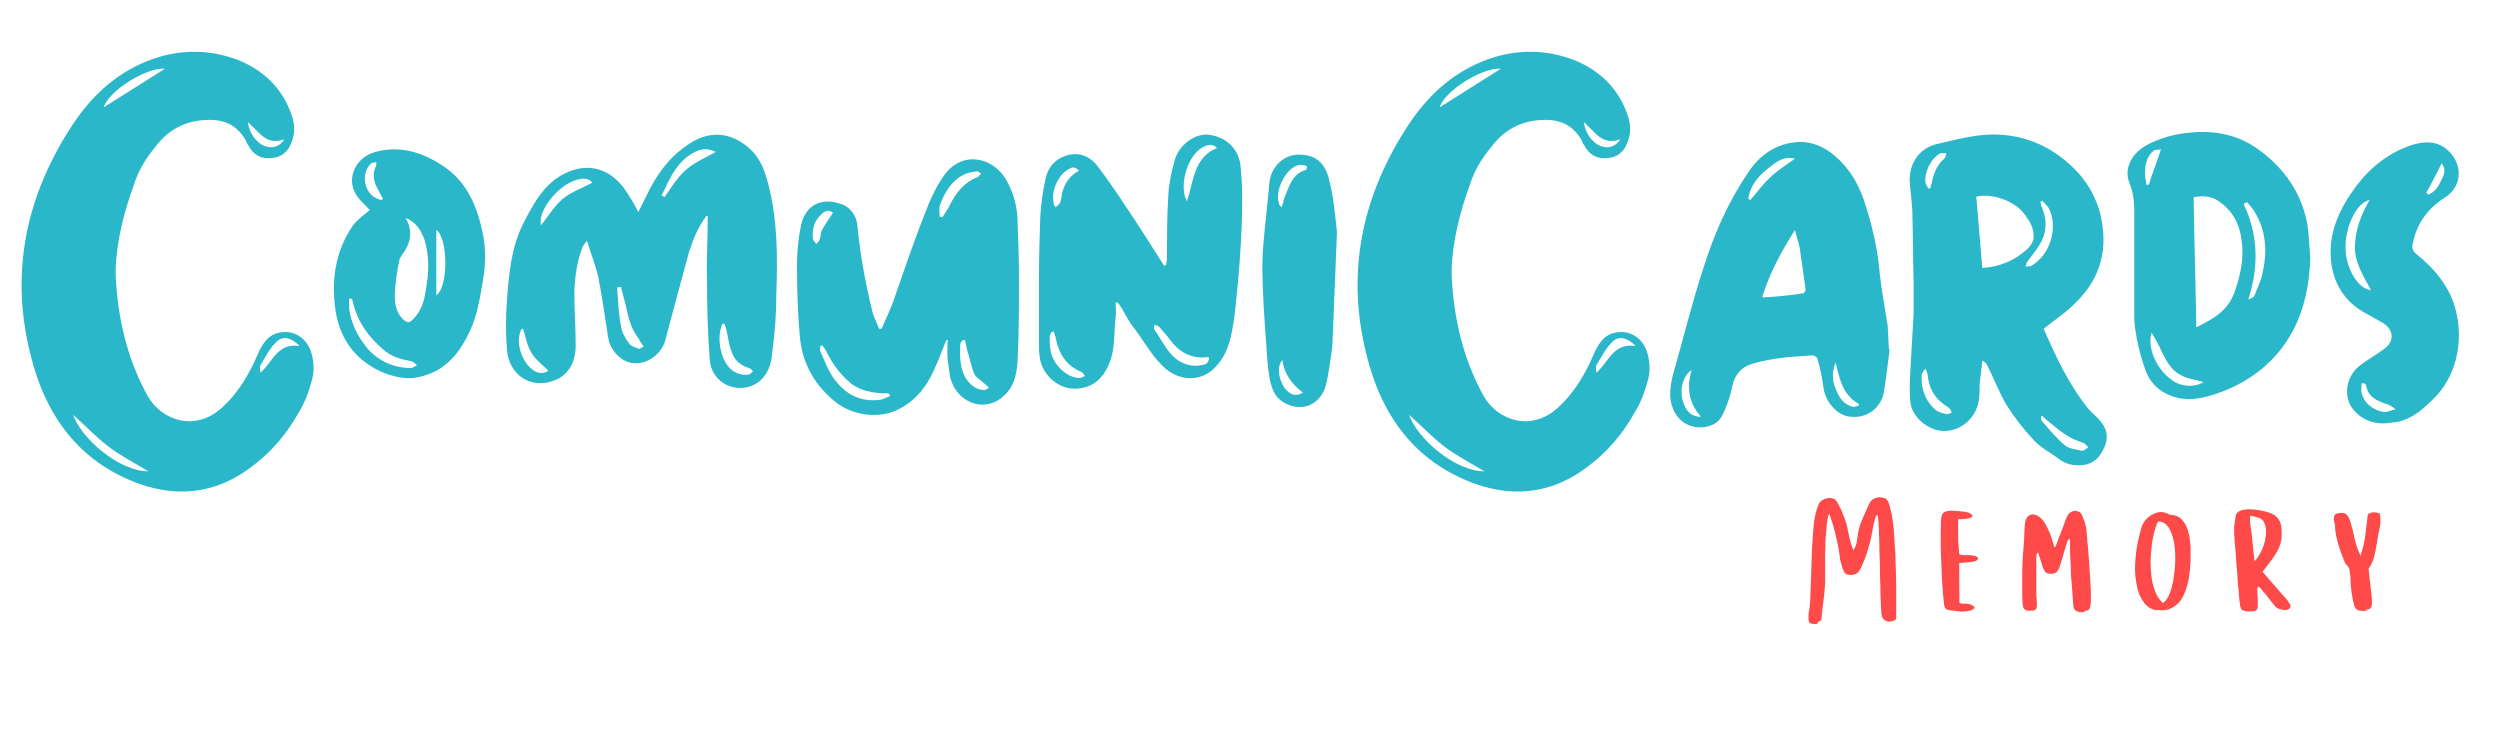 <svg xmlns="http://www.w3.org/2000/svg" xmlns:xlink="http://www.w3.org/1999/xlink" width="1000" zoomAndPan="magnify" viewBox="0 0 750 225" height="300" preserveAspectRatio="xMidYMid meet" version="1.0"><defs><g/></defs><g fill="#2ab7ca" fill-opacity="1"><g transform="translate(6.305, 149)"><g><path d="M 28.398 -66.398 C 28.398 -67.199 28.398 -67.797 28.398 -68.598 C 28.801 -77 30.801 -84.996 33.598 -92.797 C 35 -97.398 37.199 -101.199 40.199 -104.797 C 44.598 -110.797 50.598 -113.398 58 -112.996 C 62.398 -112.598 65.199 -110.598 67.398 -106.996 C 67.598 -106.398 67.797 -105.797 68.199 -105.398 C 69.598 -102.598 72 -101.199 75.199 -101.598 C 78.199 -101.797 80.199 -103.598 81.199 -106.398 C 82.199 -108.996 82.199 -111.598 81.199 -114.398 C 78.398 -122.797 72.398 -128.195 64.598 -131.195 C 56.398 -134.195 48 -134.195 39.801 -131.398 C 29.398 -127.797 21.598 -120.797 15.602 -111.797 C 1.602 -90.598 -3.398 -67.598 2.801 -42.801 C 7.199 -24.598 17.199 -10.398 35.598 -3.801 C 47.598 0.398 59 -1.199 69.199 -9 C 75.199 -13.398 79.797 -19 83.398 -25.398 C 84.996 -28 86.199 -31 86.996 -34 C 87.996 -36.801 87.996 -39.801 87.199 -42.801 C 85.996 -47.398 81.996 -50.199 77.398 -49.199 C 74.398 -48.598 72.797 -46.398 71.398 -43.598 C 68.797 -37.398 65.598 -31.598 60.398 -26.801 C 52.199 -19.199 42 -23 38 -30.199 C 31.801 -41.398 29 -53.598 28.398 -66.398 Z M 38.199 -7.602 C 29.598 -7.602 18.199 -17.199 15.602 -24.598 C 19.199 -21.398 22.398 -18 26 -15.199 C 29.598 -12.398 33.598 -10.398 38.199 -7.602 Z M 43.199 -128.398 C 36.801 -124.398 30.801 -120.598 24.801 -116.797 C 26.199 -121.598 37.398 -128.797 43.199 -128.398 Z M 83.598 -45.199 C 76.797 -46.199 75.598 -40.398 71.797 -37.199 C 71.797 -38.199 71.598 -38.801 71.797 -39.398 C 73.199 -41.598 74.398 -44.199 76.199 -46 C 78.199 -48.398 80.797 -48 83.598 -45.199 Z M 78.996 -107.199 C 76 -102.398 69.199 -105.199 68 -112.398 C 71.398 -109.598 73.398 -105.199 78.996 -107.199 Z M 78.996 -107.199 "/></g></g></g><g fill="#2ab7ca" fill-opacity="1"><g transform="translate(100.102, 149)"><g><path d="M 10.801 -85.996 C 9.199 -84.598 7.199 -83.199 5.801 -81.398 C 0.398 -73.598 -0.801 -64.598 0.602 -55.598 C 2 -46.801 7 -40.398 15.398 -37 C 18.801 -35.801 22.398 -35 26 -36 C 33.801 -37.801 38 -43.398 41 -50 C 43 -54.199 43.801 -59.199 44.598 -63.797 C 45.598 -69 45.801 -74.398 44.598 -79.598 C 42.801 -87.996 39.398 -95.398 31.598 -99.996 C 25.398 -103.797 18.801 -105.398 11.801 -103.199 C 6.602 -101.398 4 -95.797 6.398 -91.199 C 7.398 -89.199 9.398 -87.598 10.801 -85.996 Z M 21.598 -83.598 C 24.801 -82.398 26.199 -79.797 27.199 -77.199 C 28.801 -72 28.598 -67 27.598 -61.797 C 27.199 -58.598 26.199 -55.598 23.801 -53.199 C 22.598 -52 22 -52.199 20.801 -53.199 C 18.398 -55.598 18.199 -58.797 18.398 -61.797 C 18.598 -64.598 19 -67.598 19.598 -70.398 C 19.598 -71 20 -71.797 20.398 -72.398 C 23 -75.797 24 -79.398 21.598 -83.598 Z M 5.398 -59.398 C 5.602 -59 5.801 -58.598 5.801 -58.199 C 7.199 -52.398 10.398 -48 14.801 -44.199 C 17.199 -42 20.199 -41.199 23.398 -40.598 C 24 -40.398 24.598 -39.801 25 -39.398 C 24.398 -39.199 23.801 -38.598 23.199 -38.598 C 18 -38.598 13.602 -40.598 10.199 -44.398 C 7.199 -48 5.199 -52 4.602 -56.598 C 4.602 -57.398 4.602 -58.398 4.602 -59.398 C 5 -59.398 5.199 -59.398 5.398 -59.398 Z M 30.801 -60.398 C 30.801 -67.199 30.801 -73.598 30.801 -79.996 C 34.199 -77.797 34.598 -63.199 30.801 -60.398 Z M 14.199 -88.996 C 11.801 -89.598 10.199 -91.199 9.602 -93.598 C 9 -95.797 9.398 -98.199 11.199 -99.996 C 11.602 -100.199 12.199 -100.199 12.801 -100.398 C 12.801 -99.996 12.801 -99.398 12.602 -98.996 C 11.398 -96.398 12.199 -93.996 13.602 -91.598 C 14 -90.797 14.398 -89.996 14.801 -89.398 C 14.602 -89.199 14.398 -88.996 14.199 -88.996 Z M 14.199 -88.996 "/></g></g></g><g fill="#2ab7ca" fill-opacity="1"><g transform="translate(151.701, 149)"><g><path d="M 60.199 -84.199 C 60.398 -84.199 60.398 -84.199 60.598 -84.199 C 60.598 -83.398 60.598 -82.598 60.598 -81.797 C 60.598 -76.398 60.199 -71 60.398 -65.598 C 60.398 -57.598 60.598 -49.398 61.199 -41.398 C 61.598 -33.598 70 -30.398 75.598 -34.199 C 78.797 -36.598 79.797 -40 79.996 -43.598 C 80.797 -49.398 81.199 -55 81.199 -60.797 C 81.598 -72.199 81.598 -83.398 78.598 -94.398 C 77.598 -98.199 76.199 -101.797 73.199 -104.398 C 67.398 -109.598 60.797 -109.996 54.398 -105.398 C 48.797 -101.598 45 -96.199 42.199 -90.199 C 41.398 -88.598 40.598 -86.996 39.801 -85.398 C 38.398 -87.996 37.199 -90.199 35.598 -92.398 C 31.199 -98.398 24.801 -100.398 17.801 -96.996 C 11.602 -93.996 8.398 -87.996 5.398 -82.199 C 1.602 -74.797 1 -66.797 0.398 -59 C 0 -54 0 -49 0.398 -44 C 1 -36.598 7.398 -32.199 14.398 -34.801 C 18.598 -36.199 21 -40.199 21 -45.199 C 21 -50.598 20.598 -56.199 20.598 -61.598 C 20.801 -66.199 21.398 -70.797 23.199 -75.199 C 23.398 -75.598 23.801 -76 24.398 -76.797 C 25.598 -72.797 27 -69.398 27.801 -65.797 C 29 -59.797 29.801 -53.598 30.801 -47.398 C 31.598 -43.398 35.199 -40 39 -40 C 42.801 -40 46.598 -42.801 47.797 -46.598 C 50.199 -55.598 52.598 -64.598 55 -73.398 C 56.199 -77.199 57.797 -80.996 60.199 -84.199 Z M 34.598 -63 C 34.801 -61.797 35.199 -60.797 35.398 -59.797 C 36.199 -57 36.598 -54.199 37.598 -51.598 C 38.199 -49.598 39.598 -48 40.598 -46.199 C 40.801 -45.801 41.199 -45.398 41.398 -45 C 40.801 -44.801 40.199 -44.199 39.801 -44.398 C 38.801 -44.801 37.398 -45.199 37 -46 C 35.801 -47.598 34.801 -49.398 34.598 -51.199 C 33.801 -55 33.801 -58.797 33.398 -62.797 C 33.801 -62.797 34.199 -62.797 34.598 -63 Z M 26 -94.199 C 23 -92.598 19.598 -91.398 17.199 -89.398 C 14.602 -87.199 12.801 -84.199 10.602 -81.398 C 9.602 -84.996 14.199 -91.598 19.199 -94.199 C 22.398 -95.797 24.801 -95.797 26 -94.199 Z M 65.598 -52 C 66 -51 66.199 -50.199 66.398 -49.199 C 66.797 -47.398 67 -45.598 67.598 -44 C 68.398 -41.199 70.199 -39.398 73 -38.598 C 73.598 -38.398 73.797 -38 74.199 -37.598 C 73.797 -37.199 73.398 -36.801 72.797 -36.598 C 70.797 -36.398 69 -37 67.598 -38.199 C 64.398 -41 63.199 -47.797 65 -51.797 C 65.199 -51.797 65.398 -51.797 65.598 -52 Z M 46.801 -90.398 C 49.398 -95.797 51.598 -101.199 57.598 -103.797 C 59.398 -104.398 61.199 -104.398 63 -103.398 C 59.797 -101.598 56.398 -100.199 53.797 -97.797 C 51.398 -95.598 49.598 -92.598 47.598 -89.797 C 47.398 -89.996 47.199 -90.199 46.801 -90.398 Z M 12.801 -37.801 C 11.398 -36.801 10 -37 8.801 -37.598 C 5 -39.801 2.801 -46 4.602 -50 C 4.602 -50.199 4.801 -50.199 5.199 -50.398 C 6 -48 6.398 -45.398 7.602 -43.398 C 8.801 -41.199 11 -39.598 12.801 -37.801 Z M 12.801 -37.801 "/></g></g></g><g fill="#2ab7ca" fill-opacity="1"><g transform="translate(239.098, 149)"><g><path d="M 44.801 -47 C 45 -47 45 -47 45.199 -47 C 45.199 -45 45 -43.199 45.199 -41.199 C 45.598 -39 45.598 -36.398 46.398 -34.398 C 49 -27.598 57.199 -25 62.598 -30.801 C 65.398 -33.598 66 -37.398 66.199 -41.199 C 66.598 -49.199 66.598 -57.398 66.598 -65.598 C 66.598 -71 66.398 -76.398 66.199 -81.797 C 66.199 -86.398 65.199 -90.797 62.797 -94.996 C 58.797 -101.996 49.398 -103.996 44 -96.199 C 41.598 -92.797 39.801 -88.797 38.398 -84.996 C 34.801 -76 31.801 -66.797 28.598 -57.797 C 27.598 -55.199 26.398 -52.797 25.398 -50.398 C 25.199 -50.398 25 -50.398 24.598 -50.398 C 24 -52.199 23 -53.797 22.598 -55.598 C 20.598 -63.797 19 -72.199 18.199 -80.598 C 18 -84.199 16.199 -86.996 12.602 -87.996 C 7.602 -89.598 2.602 -87.797 1.199 -81.398 C 0.398 -77.398 0 -73.398 0 -69.398 C 0 -62.398 0.199 -55.398 0.801 -48.598 C 1.398 -40.801 4.602 -34.398 10.602 -29.199 C 15.602 -24.598 23.598 -23.199 29.598 -25.801 C 35.801 -28.598 39.398 -33.598 41.801 -39.598 C 43 -42.199 43.801 -44.598 44.801 -47 Z M 28 -30.199 C 26.801 -29.801 25.598 -29 24.398 -29 C 18.398 -28.398 14 -31.199 10.801 -35.801 C 9.199 -38.199 8.199 -41 7 -43.598 C 6.801 -44 7 -44.598 7 -45.199 C 7.199 -45.199 7.398 -45.398 7.602 -45.398 C 8.199 -44.598 8.602 -44 9 -43.199 C 10.801 -39.598 13.199 -36.398 16.398 -33.801 C 19.199 -31.801 22.398 -31.199 25.801 -31 C 26.398 -31 26.801 -31 27.398 -31 C 27.398 -31 27.598 -30.801 27.598 -30.801 C 27.801 -30.598 27.801 -30.398 28 -30.199 Z M 42.801 -83.996 C 42.801 -85.199 42.598 -86.199 42.801 -87.199 C 44.199 -91.199 46.199 -94.598 50 -96.598 C 51.199 -97.199 52.598 -97.398 54 -97.598 C 54.398 -97.598 54.797 -97.199 55.199 -96.996 C 55 -96.598 54.598 -96.199 54.199 -95.797 C 54.199 -95.797 54.199 -95.797 54 -95.797 C 50 -94.199 47.598 -90.996 45.801 -87.398 C 45.199 -86.199 44.398 -84.996 43.598 -83.797 C 43.398 -83.996 43 -83.996 42.801 -83.996 Z M 50.398 -47 C 50.598 -46 50.797 -45.199 51 -44.199 C 51.797 -41.801 52.199 -39.199 53.199 -36.801 C 53.797 -35.598 55.398 -34.801 56.598 -33.598 C 57 -33.398 57.199 -33 57.598 -32.598 C 57 -32.398 56.598 -32 56.199 -32 C 54 -32 52.398 -33.199 51 -35 C 48.797 -38.199 48.797 -42 49 -45.801 C 49 -46.199 49.398 -46.598 49.797 -47 C 50 -47 50.199 -47 50.398 -47 Z M 10.801 -85.199 C 9.602 -83.398 8.398 -81.598 7.398 -79.797 C 7 -78.996 7.199 -78 6.801 -77.199 C 6.602 -76.598 6.199 -76.199 5.801 -75.797 C 5.398 -76.199 5 -76.797 4.801 -77.199 C 4.398 -80.199 5.199 -82.797 7.398 -84.797 C 8.602 -85.996 9.801 -85.996 10.801 -85.199 Z M 10.801 -85.199 "/></g></g></g><g fill="#2ab7ca" fill-opacity="1"><g transform="translate(311.697, 149)"><g><path d="M 23 -58.199 C 23.199 -58.199 23.398 -58.199 23.398 -58.398 C 24 -57.797 24.398 -57.199 24.801 -56.598 C 26 -54.398 27.199 -52.199 28.801 -50.199 C 31.801 -46.199 34.199 -41.598 38.199 -38.199 C 43 -34.398 49.199 -34.598 53.199 -39.199 C 57 -43.199 57.797 -48.598 58.598 -53.797 C 59.797 -64 62 -86.598 60.398 -99.797 C 59.598 -104.797 55.797 -107.996 50.797 -108.598 C 47 -108.996 42.199 -105.797 40.801 -101.199 C 39.801 -97.797 39 -94.199 38.801 -90.598 C 38.398 -84.199 38.398 -77.598 38.398 -71.199 C 38.199 -70.598 38.199 -70 38.199 -69.598 C 38 -69.398 37.801 -69.398 37.598 -69.199 C 35.199 -73 32.598 -77 30.199 -80.797 C 26.199 -86.797 22.398 -92.797 18 -98.598 C 15.801 -101.797 12.398 -103.598 8.398 -102.398 C 5 -101.398 2.801 -98.996 2 -95.598 C 1.199 -91.797 0.602 -87.996 0.398 -84.199 C 0.199 -78.199 0 -72.398 0 -66.598 C 0 -59.199 0 -51.797 0 -44.598 C 0 -43.199 0.199 -42 0.398 -40.801 C 1.602 -36 6 -32.398 10.602 -32.398 C 15.602 -32.398 19 -35 21 -39.801 C 23 -44.398 22.398 -49.199 23 -53.797 C 23.199 -55.398 23 -56.797 23 -58.199 Z M 51 -41.801 C 51 -39.801 49.797 -39.598 48.398 -39.398 C 44.801 -38.801 41.598 -40.398 39.398 -43 C 37.598 -45.199 36.199 -47.797 34.598 -50.199 C 34.398 -50.598 34.598 -51.199 34.598 -51.598 C 35 -51.398 35.598 -51.398 36 -51 C 37 -49.797 38.199 -48.598 39.199 -47.199 C 41.801 -43.598 45.398 -41.398 50 -41.801 C 50.199 -42 50.598 -41.801 51 -41.801 Z M 44.398 -88.598 C 42 -92.797 44.199 -101.199 48.199 -104.199 C 50.199 -105.797 52.199 -105.996 53.398 -104.598 C 46.398 -101.797 46.398 -94.598 44.398 -88.598 Z M 4.398 -49.598 C 4.602 -48.797 5 -48.199 5 -47.598 C 6 -42.801 8.199 -39.199 12.801 -37.398 C 13.199 -37.199 13.398 -36.598 13.801 -36.199 C 13.199 -36 12.602 -35.598 12.199 -35.598 C 8.199 -35.598 3.801 -40 3.398 -44.398 C 3.199 -45.598 3.199 -46.801 3.199 -48 C 3.199 -48.598 3.602 -49 3.801 -49.398 C 4 -49.398 4.199 -49.598 4.398 -49.598 Z M 12 -97.797 C 9 -96.199 7.398 -93.598 6.801 -90.398 C 6.801 -89.598 6.602 -88.797 6.199 -87.996 C 6 -87.598 5.398 -87.199 5 -86.797 C 4.801 -87.199 4.398 -87.598 4.398 -87.996 C 3.602 -91.598 5.602 -96.398 8.801 -98.199 C 10 -98.996 10.801 -98.996 12 -97.797 Z M 12 -97.797 "/></g></g></g><g fill="#2ab7ca" fill-opacity="1"><g transform="translate(378.695, 149)"><g><path d="M 22.398 -79.398 C 21.801 -84.598 21.398 -89.996 20 -95.199 C 18.801 -100.398 15.602 -102.598 11.199 -102.598 C 7 -102.797 3 -99.598 2.199 -94.797 C 2 -93.598 2 -92.199 1.801 -90.797 C 1.199 -83.996 0.199 -77 0 -70 C 0 -61.797 0.602 -53.598 1.199 -45.398 C 1.398 -42 1.602 -38.801 2.199 -35.398 C 2.801 -32.598 3.602 -30 6.199 -28.398 C 11.398 -25.199 17.199 -27.199 19 -33.199 C 20 -37 20.398 -41.199 21 -45 Z M 5.801 -86.797 C 5.199 -87.398 5 -87.598 5 -87.996 C 3.602 -91.598 7 -98.398 10.602 -99.398 C 11.199 -99.598 12 -99.598 12.602 -99.398 C 13 -99.398 13.398 -99.199 13.398 -98.797 C 13.398 -98.598 13.199 -97.996 13 -97.996 C 8.801 -96.797 8 -92.797 6.602 -89.598 C 6.398 -88.797 6.199 -87.996 5.801 -86.797 Z M 6 -41 C 6.602 -36.801 8.801 -33.801 12.199 -31.199 C 10 -30 8.602 -30.598 7.398 -31.801 C 5.602 -33.398 3.801 -38.398 6 -41 Z M 6 -41 "/></g></g></g><g fill="#2ab7ca" fill-opacity="1"><g transform="translate(407.094, 149)"><g><path d="M 28.398 -66.398 C 28.398 -67.199 28.398 -67.797 28.398 -68.598 C 28.801 -77 30.801 -84.996 33.598 -92.797 C 35 -97.398 37.199 -101.199 40.199 -104.797 C 44.598 -110.797 50.598 -113.398 58 -112.996 C 62.398 -112.598 65.199 -110.598 67.398 -106.996 C 67.598 -106.398 67.797 -105.797 68.199 -105.398 C 69.598 -102.598 72 -101.199 75.199 -101.598 C 78.199 -101.797 80.199 -103.598 81.199 -106.398 C 82.199 -108.996 82.199 -111.598 81.199 -114.398 C 78.398 -122.797 72.398 -128.195 64.598 -131.195 C 56.398 -134.195 48 -134.195 39.801 -131.398 C 29.398 -127.797 21.598 -120.797 15.602 -111.797 C 1.602 -90.598 -3.398 -67.598 2.801 -42.801 C 7.199 -24.598 17.199 -10.398 35.598 -3.801 C 47.598 0.398 59 -1.199 69.199 -9 C 75.199 -13.398 79.797 -19 83.398 -25.398 C 84.996 -28 86.199 -31 86.996 -34 C 87.996 -36.801 87.996 -39.801 87.199 -42.801 C 85.996 -47.398 81.996 -50.199 77.398 -49.199 C 74.398 -48.598 72.797 -46.398 71.398 -43.598 C 68.797 -37.398 65.598 -31.598 60.398 -26.801 C 52.199 -19.199 42 -23 38 -30.199 C 31.801 -41.398 29 -53.598 28.398 -66.398 Z M 38.199 -7.602 C 29.598 -7.602 18.199 -17.199 15.602 -24.598 C 19.199 -21.398 22.398 -18 26 -15.199 C 29.598 -12.398 33.598 -10.398 38.199 -7.602 Z M 43.199 -128.398 C 36.801 -124.398 30.801 -120.598 24.801 -116.797 C 26.199 -121.598 37.398 -128.797 43.199 -128.398 Z M 83.598 -45.199 C 76.797 -46.199 75.598 -40.398 71.797 -37.199 C 71.797 -38.199 71.598 -38.801 71.797 -39.398 C 73.199 -41.598 74.398 -44.199 76.199 -46 C 78.199 -48.398 80.797 -48 83.598 -45.199 Z M 78.996 -107.199 C 76 -102.398 69.199 -105.199 68 -112.398 C 71.398 -109.598 73.398 -105.199 78.996 -107.199 Z M 78.996 -107.199 "/></g></g></g><g fill="#2ab7ca" fill-opacity="1"><g transform="translate(500.891, 149)"><g><path d="M 66 -44.199 C 65.797 -44.199 65.797 -44.199 65.797 -44.199 C 65.598 -46.598 65.598 -49 65.398 -51.398 C 64.598 -56.598 63.598 -61.797 63 -67.199 C 62.398 -74.598 60.598 -81.996 58.199 -89.199 C 56.398 -94.398 53.598 -98.797 49.598 -102.199 C 46.398 -104.996 42.598 -106.598 38.598 -106.398 C 32 -105.996 27 -102.598 23.398 -96.996 C 17.398 -88.199 13.199 -78.398 10 -68.199 C 6.602 -57.797 4 -47 1 -36.598 C 0.199 -33.199 -0.398 -29.801 1 -26.398 C 2.398 -23 5 -21.199 8.199 -20.801 C 11.398 -20.598 14.398 -21.598 15.801 -24.398 C 17.199 -27.199 18.199 -30.199 18.801 -33.199 C 19.598 -36.598 21.398 -38.801 24.598 -39.801 C 30.398 -41.598 36.598 -42 42.801 -42.398 C 43.398 -42.398 44.398 -41.801 44.398 -41.199 C 45.199 -38.398 45.801 -35.398 46.199 -32.398 C 46.801 -28.398 50.398 -24.199 54.199 -24 C 59 -23.398 63.199 -26.398 64.199 -31 C 65 -35.398 65.398 -39.801 66 -44.199 Z M 27.801 -60 C 30 -67 33.398 -73.398 37.598 -79.996 C 38 -78.199 38.598 -76.598 39 -74.797 C 39.598 -70.598 40.199 -66.398 40.801 -62.199 C 40.801 -61.797 40.398 -61 40 -61 C 36.199 -60.398 32.199 -60 28.199 -59.797 C 28.199 -59.598 28 -59.797 27.801 -60 Z M 23.598 -89.398 C 24.199 -93.598 27 -96.598 30.199 -98.996 C 32.199 -100.598 34.398 -102.199 37.598 -101.398 C 34.801 -99.398 32.199 -97.797 30 -95.598 C 27.801 -93.598 26.199 -91.199 24.199 -88.996 C 24 -89.199 23.801 -89.199 23.598 -89.398 Z M 9.398 -24 C 7 -23.801 5 -25.398 4.199 -28 C 2.801 -31.598 3.801 -36.199 6.602 -38 C 5 -32.598 5.801 -28 9.398 -24 Z M 49.797 -40.199 C 51 -35.398 51.797 -30.598 56.797 -27.801 C 56.797 -27.598 56.598 -27.398 56.598 -27.199 C 56 -27.199 55.398 -26.801 54.797 -27 C 52 -27.801 50.797 -29.801 49.797 -32.398 C 48.797 -34.801 48.598 -37.398 49.797 -40.199 Z M 49.797 -40.199 "/></g></g></g><g fill="#2ab7ca" fill-opacity="1"><g transform="translate(572.89, 149)"><g><path d="M 40.199 -50.398 C 43.801 -53.199 47.398 -55.598 50.199 -58.598 C 57.598 -66 59.598 -74.797 57.199 -84.797 C 55.598 -90.996 52.199 -96.199 47.199 -100.398 C 41.398 -105.398 34.598 -108.199 27 -108.598 C 20.598 -108.996 14.398 -107.199 8.199 -105.797 C 3 -104.598 0 -100.199 0 -94.996 C 0.199 -91.996 0.602 -88.996 0.801 -85.996 C 1 -78.797 1 -71.398 1.199 -64.199 C 1.199 -61.199 1.199 -58.199 1.199 -55.199 C 1 -50.398 0.602 -45.598 0.398 -41 C 0.199 -36.801 -0.199 -32.801 0.199 -28.801 C 0.398 -24.398 4.602 -20.598 9 -19.801 C 13.398 -19.199 17.801 -21.598 19.801 -25.801 C 21 -28.199 21 -31 21 -33.598 C 21.199 -36 21.598 -38.398 21.801 -40.801 C 22.598 -40.398 23 -40 23.199 -39.598 C 25.199 -35.598 26.801 -31.398 29 -27.598 C 31.398 -23.801 34.199 -20.199 37.199 -17 C 39.398 -14.602 42.598 -13 45.199 -11 C 47 -9.801 48.797 -9.398 50.797 -9.398 C 54.199 -9.398 56.598 -11 58 -14 C 59.598 -16.801 59.598 -19.598 57.598 -22.199 C 56.398 -23.801 54.797 -25 53.598 -26.398 C 47.598 -33.801 43.801 -42.199 40.199 -50.398 Z M 21.801 -68.598 C 21.199 -75.797 20.598 -82.797 20 -89.996 C 24.801 -91.199 32.199 -88.598 35 -83.996 C 36.199 -82.398 37.199 -80.398 37.199 -78.398 C 37.398 -77 36.398 -75.199 35.199 -74.199 C 31.398 -70.797 27.199 -69 21.801 -68.598 Z M 39.801 -88.797 C 40.398 -88.199 41 -87.398 41.598 -86.797 C 44.801 -80.996 42.199 -72.398 36.398 -69.199 C 36 -69 35.398 -69.199 34.801 -69 C 35 -69.598 35 -70.199 35.398 -70.598 C 36.398 -72 37.598 -73.398 38.598 -75 C 41.199 -78.797 41.398 -82.797 39.598 -86.996 C 39.398 -87.398 39.398 -87.996 39.199 -88.398 C 39.398 -88.598 39.598 -88.598 39.801 -88.797 Z M 39.801 -24.199 C 40.598 -23.398 41.598 -22.598 42.598 -21.801 C 45.398 -19.398 48.398 -17.199 52 -16.199 C 52.598 -16 53.199 -15.199 53.598 -14.801 C 53 -14.398 52.199 -13.602 51.598 -13.801 C 49.797 -14.199 47.797 -14.398 46.598 -15.398 C 44 -17.598 41.801 -20.199 39.598 -22.801 C 39.398 -23 39.398 -23.598 39.398 -24 C 39.398 -24 39.598 -24.199 39.801 -24.199 Z M 4.801 -38.398 C 5 -37.598 5.398 -37.199 5.398 -36.598 C 5.801 -32.199 7.801 -29 11.602 -26.801 C 12.199 -26.398 12.398 -25.801 12.602 -25.199 C 12 -25 11.398 -24.598 11 -24.801 C 9.801 -25 8.602 -25.398 7.801 -26 C 4.602 -28.801 3.398 -32.398 3.602 -36.598 C 3.801 -36.801 3.801 -37.199 4 -37.398 C 4 -37.598 4.199 -37.801 4.801 -38.398 Z M 5.602 -92.398 C 5.398 -92.996 5 -93.398 4.801 -93.996 C 4.199 -96.996 6.398 -101.598 9.199 -102.996 C 9.602 -103.199 10.398 -102.996 11 -102.996 C 10.801 -102.398 10.801 -101.797 10.398 -101.398 C 8 -99.398 7.199 -96.797 6.602 -93.996 C 6.398 -93.598 6.398 -92.996 6.199 -92.598 C 6 -92.598 5.801 -92.398 5.602 -92.398 Z M 5.602 -92.398 "/></g></g></g><g fill="#2ab7ca" fill-opacity="1"><g transform="translate(638.088, 149)"><g><path d="M 55 -71.398 C 54.797 -74.598 54.598 -77.797 54.199 -81.199 C 52.598 -90.797 47.398 -98.398 39.398 -104.199 C 33.199 -108.598 26.398 -109.996 18.801 -109.199 C 14.199 -108.797 9.801 -107.598 5.801 -105.398 C 1.199 -102.797 -1 -98.199 0.801 -93.996 C 2 -90.996 2.199 -88.199 2.199 -85.199 C 2.199 -74.797 2.199 -64.398 2.199 -53.797 C 2.199 -51.598 2.602 -49.398 3 -47.199 C 3.602 -44.199 4.398 -41.199 5.398 -38.398 C 7 -33.598 10.398 -30.801 15.398 -29.598 C 19.398 -28.801 22.801 -29.598 26.598 -30.801 C 33.801 -33.199 40.199 -37.199 45.199 -43 C 52 -51 54.598 -60.797 55 -71.398 Z M 20.801 -50.797 C 20.598 -64 20.199 -76.797 20 -89.797 C 22.598 -90.398 25.398 -90.199 27.598 -88.598 C 31.598 -85.797 33.801 -81.996 34.398 -76.797 C 35.199 -71.398 34 -66.199 32.199 -61.199 C 30.199 -55.598 25.598 -53.199 20.801 -50.797 Z M 36 -88.398 C 36.801 -87.398 37.598 -86.598 38.199 -85.598 C 41.801 -79.797 42.199 -73.398 40.598 -66.797 C 40.199 -64.598 39 -62.398 38.199 -60.199 C 38 -59.797 37.199 -59.398 36.398 -59.199 C 39.598 -69 39.398 -78.598 35 -87.797 C 35.398 -87.996 35.598 -88.199 36 -88.398 Z M 23 -34.398 C 20.199 -32.598 15.801 -33 13.199 -35.199 C 8.801 -38.398 6 -44.801 7.398 -49.199 C 8 -48.199 8.398 -47.398 8.801 -46.801 C 10.199 -44.199 11.199 -41.598 12.801 -39.398 C 14.602 -36.801 17.398 -35.598 20.598 -35 C 21.199 -35 21.801 -34.598 23 -34.398 Z M 5.801 -93.598 C 5.801 -94.598 5.398 -95.797 5.398 -96.797 C 5.398 -99.398 5.801 -101.996 8 -103.797 C 8.602 -104.199 9.398 -103.996 10.199 -104.199 C 10 -103.598 9.801 -102.996 9.602 -102.398 C 8.801 -100.199 8 -97.797 7.199 -95.598 C 7 -94.996 6.801 -94.199 6.602 -93.598 C 6.398 -93.598 6.199 -93.598 5.801 -93.598 Z M 5.801 -93.598 "/></g></g></g><g fill="#2ab7ca" fill-opacity="1"><g transform="translate(699.086, 149)"><g><path d="M 16.598 -22 C 17.801 -22.199 18.801 -22.199 20 -22.398 C 24.801 -23.398 28 -26.398 31.398 -29.801 C 39.398 -38 40.398 -51 36 -60.598 C 33.598 -65.598 30 -69.398 25.801 -72.797 C 24.598 -73.797 24.398 -74.797 24.801 -76.199 C 26 -81.996 29.199 -86.398 34.199 -89.598 C 39.398 -92.797 40 -99.199 35.598 -103.598 C 32.598 -106.598 28.801 -106.797 24.801 -105.598 C 17.801 -103.398 12.199 -98.996 7.801 -93.199 C 2.602 -86.199 -1 -78.598 0.398 -69.398 C 1.398 -63.398 4.398 -58.797 9.602 -55.598 C 11.801 -54.398 13.801 -53.199 16 -52 C 19.199 -49.797 19.199 -46.398 16 -44.199 C 13.801 -42.598 11.398 -41.199 9.199 -39.598 C 5 -36.598 3.801 -30.801 6.398 -26.801 C 8.801 -23.398 12.398 -21.801 16.598 -22 Z M 12.199 -62 C 8.398 -62.199 4.801 -68.398 4.602 -74 C 4.199 -80.199 7.602 -88.199 11.801 -88.996 C 9.199 -84.598 7.602 -80.199 7.398 -75.398 C 7.199 -70.398 9.801 -66.398 12.199 -62 Z M 10.199 -34 C 10.398 -33.801 10.801 -33.598 10.801 -33.199 C 11.398 -29.801 14 -28.801 16.801 -27.801 C 17.801 -27.598 18.801 -26.801 19.598 -26.199 C 18.398 -26 17.398 -25.398 16.199 -25.398 C 12.801 -25.801 10 -28.199 9.398 -31.199 C 9.199 -32 9.398 -33 9.398 -34 C 9.602 -34 9.801 -34 10.199 -34 Z M 33.398 -99.996 C 34.801 -98.199 34.199 -96.598 33.398 -95.199 C 32.598 -93.199 31.398 -91.398 29.398 -90.598 C 29.199 -90.797 29 -90.996 28.801 -91.199 C 30.398 -93.996 31.801 -96.797 33.398 -99.996 Z M 33.398 -99.996 "/></g></g></g><g fill="#fe4a49" fill-opacity="1"><g transform="translate(542.714, 186.615)"><g><path d="M 2.488 0.531 L 2.699 -0.055 C 3.336 -0.105 3.707 -0.477 3.758 -1.219 C 3.812 -2.012 3.863 -2.805 3.973 -3.602 C 4.078 -4.34 4.184 -5.137 4.289 -5.984 C 4.5 -7.57 4.66 -9.16 4.766 -10.801 C 4.766 -11.066 4.816 -11.438 4.816 -11.859 L 4.816 -19.484 C 4.816 -20.223 4.816 -20.965 4.871 -21.812 C 4.871 -22.605 4.922 -23.402 4.922 -24.141 C 4.922 -24.883 4.977 -25.57 5.082 -26.312 C 5.137 -27 5.188 -27.691 5.242 -28.324 C 5.293 -28.961 5.348 -29.543 5.453 -30.125 C 5.559 -31.184 5.77 -31.977 6.09 -32.508 C 6.461 -31.449 6.828 -30.285 7.199 -29.117 C 7.57 -27.797 7.887 -26.578 8.152 -25.414 C 8.258 -24.777 8.418 -24.195 8.523 -23.664 C 8.629 -23.082 8.734 -22.555 8.84 -22.078 C 8.949 -21.547 9 -21.125 9.055 -20.754 L 9.211 -19.855 C 9.211 -19.113 9.371 -18.371 9.637 -17.578 C 9.742 -17.152 9.848 -16.781 9.953 -16.465 C 10.059 -16.094 10.219 -15.723 10.379 -15.406 C 10.59 -14.613 11.223 -14.188 12.23 -14.137 C 13.078 -14.082 13.816 -14.242 14.348 -14.613 C 14.824 -14.93 15.246 -15.566 15.672 -16.465 C 16.043 -17.258 16.359 -18 16.625 -18.688 C 16.891 -19.379 17.102 -20.012 17.312 -20.594 C 17.684 -21.762 18 -22.82 18.266 -23.824 C 18.371 -24.355 18.531 -24.883 18.637 -25.414 C 18.742 -25.941 18.848 -26.523 18.953 -27.16 C 19.059 -27.742 19.164 -28.379 19.324 -29.117 C 19.484 -29.809 19.695 -30.602 19.961 -31.449 C 19.961 -31.555 20.066 -31.715 20.172 -31.82 C 20.223 -31.871 20.332 -32.031 20.488 -32.242 C 20.594 -31.977 20.754 -31.133 20.859 -29.703 C 20.914 -28.961 20.965 -28.168 20.965 -27.32 C 20.965 -26.473 21.02 -25.52 21.07 -24.512 C 21.07 -22.5 21.125 -20.332 21.23 -18 C 21.23 -16.836 21.285 -15.672 21.285 -14.559 C 21.285 -13.395 21.336 -12.281 21.391 -11.223 C 21.391 -9 21.441 -7.094 21.547 -5.508 C 21.547 -4.66 21.602 -3.973 21.652 -3.387 C 21.652 -2.805 21.707 -2.383 21.812 -2.066 C 21.812 -1.535 22.023 -1.164 22.395 -0.848 C 22.711 -0.531 23.082 -0.316 23.508 -0.211 C 23.93 -0.105 24.355 -0.105 24.832 -0.211 C 25.254 -0.316 25.676 -0.531 26.102 -0.848 C 26.102 -0.953 26.152 -1.113 26.152 -1.375 L 26.152 -10.164 C 26.152 -11.012 26.102 -11.914 26.102 -12.867 C 26.102 -13.766 26.047 -14.719 26.047 -15.723 C 25.996 -16.676 25.941 -17.684 25.941 -18.637 C 25.941 -19.59 25.891 -20.594 25.836 -21.602 C 25.73 -22.555 25.676 -23.508 25.625 -24.461 C 25.57 -25.359 25.52 -26.262 25.465 -27.215 C 25.309 -28.961 25.094 -30.547 24.832 -32.031 C 24.512 -33.512 24.25 -34.68 23.984 -35.523 C 23.664 -36.426 23.242 -36.953 22.82 -37.113 C 21.762 -37.484 20.809 -37.535 19.961 -37.219 C 19.008 -36.902 18.371 -36.266 17.949 -35.312 C 17.578 -34.465 17.207 -33.672 16.891 -32.93 C 16.57 -32.137 16.199 -31.344 15.883 -30.602 C 15.195 -29.117 14.77 -27.477 14.559 -25.676 C 14.453 -24.938 14.348 -24.25 14.242 -23.613 C 14.082 -22.977 13.766 -22.289 13.344 -21.547 C 13.129 -21.918 12.918 -22.449 12.707 -23.188 C 12.602 -23.559 12.496 -23.93 12.391 -24.25 C 12.281 -24.566 12.176 -24.938 12.125 -25.309 C 12.02 -25.625 11.965 -25.996 11.914 -26.312 C 11.805 -26.629 11.754 -26.895 11.699 -27.215 C 11.594 -27.742 11.543 -28.059 11.543 -28.168 C 11.438 -28.535 11.328 -28.961 11.223 -29.383 C 11.117 -29.809 10.961 -30.23 10.801 -30.762 C 10.59 -31.238 10.43 -31.715 10.27 -32.137 C 10.059 -32.559 9.902 -33.035 9.742 -33.461 C 9.316 -34.309 8.949 -35.047 8.629 -35.684 C 8.258 -36.215 7.941 -36.637 7.73 -36.848 C 7.414 -37.008 6.988 -37.113 6.461 -37.219 C 5.93 -37.219 5.453 -37.168 5.031 -37.062 C 4.5 -36.848 4.078 -36.637 3.758 -36.426 C 3.336 -36.109 3.07 -35.789 2.965 -35.473 C 2.488 -34.414 2.117 -33.355 1.906 -32.191 C 1.59 -30.918 1.375 -29.383 1.27 -27.582 C 1.164 -26.629 1.113 -25.625 1.059 -24.512 C 0.953 -23.402 0.898 -22.184 0.848 -20.914 C 0.742 -18.266 0.637 -15.09 0.531 -11.383 C 0.422 -9.477 0.371 -7.996 0.371 -6.988 L 0.211 -4.605 C 0.105 -4.078 0.055 -3.707 0.055 -3.496 C -0.055 -3.176 -0.105 -3.02 -0.105 -2.91 C -0.16 -2.805 -0.16 -2.543 -0.16 -2.223 L -0.16 -0.688 C -0.16 0 0.16 0.371 0.688 0.477 C 1.113 0.582 1.746 0.637 2.488 0.531 Z M 2.488 0.531 "/></g></g></g><g fill="#fe4a49" fill-opacity="1"><g transform="translate(582.313, 186.615)"><g><path d="M 9 -3.496 L 9.211 -3.602 C 9.316 -3.602 9.477 -3.707 9.688 -3.918 C 9.793 -4.023 9.953 -4.129 10.164 -4.289 C 9.902 -4.66 9.582 -4.922 9.211 -5.137 C 8.789 -5.293 8.418 -5.398 8.047 -5.453 C 7.836 -5.453 7.625 -5.508 7.414 -5.508 L 6.777 -5.508 C 6.352 -5.508 5.93 -5.559 5.508 -5.77 L 5.453 -17.684 C 6.035 -17.734 6.566 -17.789 7.043 -17.844 C 7.465 -17.844 7.887 -17.895 8.312 -17.949 C 8.684 -17.949 9 -18 9.316 -18.055 C 9.582 -18.055 9.848 -18.105 10.059 -18.211 C 10.43 -18.32 10.695 -18.426 10.906 -18.637 C 11.012 -18.742 11.117 -18.953 11.117 -19.273 C 10.906 -19.484 10.641 -19.695 10.324 -19.801 C 10.059 -19.855 9.688 -19.906 9.211 -20.012 C 9 -20.012 8.734 -20.066 8.473 -20.066 L 7.676 -20.066 C 7.359 -20.066 7.043 -20.066 6.672 -20.117 C 6.301 -20.117 5.93 -20.172 5.508 -20.277 C 5.398 -20.699 5.348 -21.176 5.348 -21.707 C 5.293 -22.184 5.242 -22.711 5.242 -23.242 C 5.188 -23.773 5.137 -24.25 5.137 -24.777 C 5.137 -25.309 5.137 -25.785 5.137 -26.312 L 5.137 -29.012 C 5.137 -29.383 5.137 -29.754 5.137 -30.07 C 5.137 -30.391 5.188 -30.656 5.242 -30.867 L 6.617 -30.867 C 6.723 -30.867 6.883 -30.867 7.094 -30.918 C 8.047 -31.023 8.734 -31.184 9.055 -31.395 C 9.371 -31.605 9.477 -31.82 9.371 -32.031 C 9.266 -32.242 9 -32.453 8.629 -32.668 C 8.312 -32.824 7.941 -32.93 7.52 -33.035 C 6.566 -33.145 5.77 -33.25 5.031 -33.301 C 4.289 -33.355 3.707 -33.406 3.23 -33.406 C 2.223 -33.406 1.484 -33.25 1.008 -32.984 C 0.477 -32.668 0.211 -32.191 0.105 -31.555 C 0 -30.812 -0.055 -29.914 -0.055 -28.855 C -0.16 -24.832 -0.105 -20.914 0.105 -17.102 C 0.211 -13.184 0.477 -9.266 0.898 -5.348 C 1.008 -4.289 1.484 -3.707 2.328 -3.602 C 2.859 -3.496 3.441 -3.441 3.973 -3.387 C 4.5 -3.281 5.082 -3.23 5.664 -3.176 C 6.723 -3.07 7.836 -3.176 9 -3.496 Z M 9 -3.496 "/></g></g></g><g fill="#fe4a49" fill-opacity="1"><g transform="translate(606.718, 186.615)"><g><path d="M 18.582 -3.07 L 18.953 -3.387 C 19.273 -3.441 19.535 -3.496 19.695 -3.547 C 19.855 -3.547 20.012 -3.758 20.223 -4.184 C 20.332 -4.5 20.438 -5.082 20.543 -5.93 C 20.543 -6.672 20.543 -7.836 20.543 -9.316 C 20.488 -10.746 20.383 -12.602 20.223 -14.93 C 20.117 -16.043 20.066 -17.312 19.961 -18.742 C 19.855 -20.117 19.695 -21.707 19.59 -23.402 C 19.484 -24.035 19.43 -24.617 19.43 -25.148 C 19.379 -25.676 19.324 -26.102 19.324 -26.523 C 19.273 -26.895 19.219 -27.215 19.219 -27.531 C 19.219 -27.848 19.164 -28.113 19.113 -28.43 C 19.008 -28.695 18.953 -28.961 18.902 -29.227 C 18.797 -29.438 18.742 -29.703 18.688 -30.02 C 18.477 -30.547 18.211 -31.238 17.895 -32.082 C 17.684 -32.508 17.418 -32.824 17.102 -33.035 C 16.676 -33.25 16.254 -33.355 15.832 -33.355 C 15.355 -33.355 14.879 -33.195 14.453 -32.93 C 13.977 -32.613 13.605 -32.191 13.395 -31.66 C 13.184 -31.344 13.078 -31.023 12.973 -30.762 L 12.496 -29.332 C 12.281 -28.695 11.965 -27.848 11.543 -26.789 C 11.328 -26.262 11.066 -25.625 10.801 -24.938 C 10.535 -24.195 10.219 -23.402 9.902 -22.5 L 9.531 -22.555 L 9.211 -23.719 C 8.949 -24.672 8.629 -25.625 8.258 -26.629 C 7.836 -27.582 7.414 -28.535 6.938 -29.383 C 6.352 -30.336 5.77 -31.023 5.137 -31.5 C 4.5 -31.977 3.863 -32.242 3.336 -32.297 C 2.699 -32.348 2.223 -32.191 1.801 -31.82 C 1.324 -31.395 1.008 -30.867 0.898 -30.23 C 0.688 -29.172 0.582 -27.953 0.582 -26.578 C 0.582 -25.836 0.531 -25.094 0.477 -24.355 C 0.422 -23.613 0.371 -22.82 0.316 -22.023 C 0.16 -20.543 0.055 -18.848 0 -16.996 C -0.055 -16.043 -0.055 -15.141 -0.055 -14.242 L -0.055 -9.266 C -0.055 -8.523 -0.055 -7.836 0 -7.199 C 0 -5.93 0.055 -5.137 0.16 -4.816 C 0.266 -4.289 0.477 -3.918 0.793 -3.707 C 1.113 -3.387 1.852 -3.336 3.02 -3.441 C 3.441 -3.441 3.812 -3.602 4.023 -3.812 C 4.234 -4.023 4.34 -4.34 4.34 -4.816 L 4.34 -5.664 C 4.34 -5.984 4.289 -6.352 4.289 -6.777 C 4.234 -7.199 4.184 -7.676 4.184 -8.207 C 4.184 -8.734 4.184 -9.371 4.184 -10.113 L 4.184 -18.371 C 4.184 -18.902 4.184 -19.324 4.234 -19.641 C 4.234 -20.223 4.289 -20.543 4.395 -20.648 C 4.395 -20.648 4.5 -20.699 4.711 -20.809 C 5.137 -19.59 5.453 -18.637 5.664 -17.895 C 5.875 -17.047 6.09 -16.414 6.301 -15.988 C 6.512 -15.461 6.777 -15.09 6.988 -14.93 C 7.254 -14.664 7.676 -14.508 8.258 -14.508 C 8.895 -14.402 9.477 -14.508 10.008 -14.824 C 10.484 -15.09 10.906 -15.723 11.223 -16.73 C 11.859 -18.742 12.336 -20.332 12.652 -21.496 C 12.812 -22.023 12.973 -22.5 13.078 -22.926 C 13.184 -23.297 13.289 -23.613 13.395 -23.879 C 13.5 -24.301 13.66 -24.566 13.816 -24.727 C 13.871 -24.777 14.031 -24.832 14.242 -24.938 C 14.242 -24.566 14.293 -24.25 14.293 -23.984 L 14.293 -20.809 C 14.293 -20.594 14.293 -20.383 14.348 -20.117 C 14.348 -19.324 14.402 -18.211 14.508 -16.836 C 14.508 -16.094 14.559 -15.406 14.559 -14.719 C 14.559 -13.977 14.613 -13.289 14.719 -12.547 C 14.824 -11.066 14.93 -9.637 15.035 -8.258 C 15.09 -7.52 15.141 -6.883 15.195 -6.352 C 15.195 -5.824 15.246 -5.348 15.301 -4.977 C 15.301 -4.078 15.672 -3.496 16.359 -3.23 C 16.996 -2.91 17.734 -2.859 18.582 -3.07 Z M 18.582 -3.07 "/></g></g></g><g fill="#fe4a49" fill-opacity="1"><g transform="translate(640.494, 186.615)"><g><path d="M 6.566 -3.496 L 6.461 -3.707 C 7.941 -3.387 9.266 -3.496 10.324 -3.918 C 11.438 -4.34 12.391 -4.977 13.184 -5.875 C 13.926 -6.723 14.559 -7.836 15.09 -9.211 C 15.566 -10.535 15.938 -11.914 16.199 -13.395 C 16.414 -14.879 16.57 -16.414 16.676 -18 C 16.676 -19.59 16.676 -21.125 16.676 -22.66 C 16.625 -23.137 16.57 -23.664 16.52 -24.195 C 16.465 -24.727 16.414 -25.254 16.309 -25.836 C 16.094 -26.895 15.777 -27.902 15.355 -28.855 C 14.93 -29.703 14.402 -30.441 13.66 -31.133 C 12.973 -31.715 12.125 -32.031 11.117 -32.137 C 10.641 -32.137 10.219 -32.242 9.902 -32.453 C 9.477 -32.668 9.055 -32.824 8.629 -32.93 C 8.152 -33.035 7.625 -33.035 6.988 -32.93 C 6.352 -32.824 5.613 -32.508 4.711 -31.977 C 3.281 -31.023 2.328 -29.754 1.906 -28.168 C 1.008 -25.148 0.422 -22.289 0.211 -19.59 C -0.105 -16.73 -0.055 -14.188 0.371 -11.965 C 0.688 -9.637 1.375 -7.73 2.434 -6.246 C 3.387 -4.711 4.766 -3.812 6.566 -3.496 Z M 8.102 -5.664 L 8.258 -5.875 C 7.199 -6.777 6.461 -7.996 5.93 -9.531 C 5.348 -11.117 4.977 -12.758 4.871 -14.453 C 4.766 -15.301 4.711 -16.199 4.711 -17.047 C 4.66 -17.895 4.66 -18.797 4.766 -19.746 C 4.816 -20.648 4.871 -21.496 4.977 -22.344 C 5.031 -23.137 5.137 -23.93 5.293 -24.672 C 5.508 -26.047 5.824 -27.32 6.195 -28.43 C 6.512 -29.383 6.777 -29.965 7.094 -30.18 C 8.363 -30.125 9.371 -29.488 10.113 -28.324 C 10.852 -27.16 11.383 -25.676 11.699 -23.93 C 12.02 -22.238 12.125 -20.332 12.07 -18.211 C 12.02 -17.152 11.965 -16.199 11.859 -15.246 C 11.754 -14.293 11.648 -13.344 11.488 -12.441 C 11.172 -10.695 10.695 -9.16 10.113 -7.836 C 9.477 -6.566 8.84 -5.824 8.102 -5.664 Z M 8.102 -5.664 "/></g></g></g><g fill="#fe4a49" fill-opacity="1"><g transform="translate(670.458, 186.615)"><g><path d="M 4.922 -3.23 L 5.137 -3.176 C 5.719 -3.23 6.141 -3.336 6.406 -3.547 C 6.672 -3.758 6.828 -4.078 6.883 -4.555 C 6.883 -4.977 6.883 -5.613 6.883 -6.461 C 6.828 -7.199 6.777 -8.258 6.723 -9.582 L 6.723 -10.113 C 6.723 -10.27 6.883 -10.43 7.199 -10.641 L 7.52 -10.324 L 7.676 -10.164 C 7.73 -10.059 7.836 -9.953 7.941 -9.848 C 8.047 -9.688 8.207 -9.477 8.418 -9.266 C 8.629 -9.055 8.84 -8.734 9.16 -8.418 C 9.426 -8.047 9.793 -7.57 10.219 -7.043 C 10.641 -6.512 11.117 -5.875 11.754 -5.137 C 12.176 -4.5 12.758 -4.078 13.5 -3.863 C 14.242 -3.652 14.824 -3.547 15.301 -3.602 C 15.832 -3.652 16.199 -3.863 16.52 -4.184 C 16.73 -4.5 16.73 -4.871 16.52 -5.348 C 16.414 -5.508 16.309 -5.664 16.199 -5.824 C 16.094 -5.984 15.988 -6.141 15.938 -6.301 C 15.777 -6.512 15.406 -6.938 14.879 -7.57 C 14.348 -8.102 13.605 -8.949 12.602 -10.164 C 11.543 -11.328 10.113 -12.973 8.312 -15.09 C 9.477 -16.57 10.484 -17.895 11.328 -19.059 C 12.125 -20.223 12.758 -21.23 13.184 -22.184 C 13.605 -23.137 13.871 -24.09 13.977 -25.043 C 14.082 -25.996 14.082 -27.055 13.977 -28.219 C 13.766 -30.547 12.547 -32.082 10.324 -32.824 C 9.902 -32.93 9.477 -33.09 9.055 -33.195 C 8.578 -33.301 8.047 -33.406 7.52 -33.512 C 6.352 -33.727 5.293 -33.832 4.289 -33.832 C 3.23 -33.832 2.277 -33.672 1.535 -33.355 C 0.742 -33.035 0.316 -32.453 0.211 -31.715 C 0.055 -30.707 -0.055 -29.914 -0.105 -29.383 C -0.16 -29.066 -0.211 -28.801 -0.211 -28.535 C -0.211 -28.219 -0.211 -27.953 -0.211 -27.637 C -0.211 -27.32 -0.211 -26.949 -0.211 -26.578 C -0.211 -26.152 -0.16 -25.73 -0.105 -25.309 C -0.105 -24.355 0 -23.031 0.211 -21.336 C 0.316 -19.855 0.371 -18.531 0.477 -17.367 C 0.582 -16.199 0.637 -15.141 0.742 -14.242 C 0.793 -13.289 0.848 -12.496 0.898 -11.754 C 0.953 -11.012 1.008 -10.324 1.113 -9.742 C 1.164 -9.105 1.219 -8.629 1.219 -8.207 C 1.219 -7.781 1.27 -7.414 1.324 -7.148 C 1.324 -6.512 1.375 -6.09 1.484 -5.875 C 1.484 -5.719 1.535 -5.613 1.535 -5.508 L 1.535 -5.293 L 1.59 -4.816 C 1.746 -3.973 2.117 -3.496 2.754 -3.387 C 3.387 -3.176 4.078 -3.125 4.922 -3.23 Z M 5.93 -18.211 L 5.93 -18.105 C 5.77 -19.324 5.664 -20.438 5.559 -21.391 C 5.453 -22.344 5.348 -23.242 5.293 -24.035 C 5.188 -24.777 5.137 -25.465 5.082 -26.102 C 4.977 -26.684 4.922 -27.215 4.871 -27.691 C 4.766 -28.113 4.711 -28.535 4.711 -28.855 C 4.711 -29.172 4.66 -29.438 4.66 -29.648 C 4.605 -29.859 4.555 -30.02 4.555 -30.18 C 4.555 -30.336 4.555 -30.496 4.555 -30.602 L 4.555 -31.449 C 4.555 -31.555 4.555 -31.715 4.605 -31.926 C 4.922 -31.82 5.188 -31.766 5.508 -31.715 C 5.77 -31.66 6.035 -31.605 6.301 -31.555 C 6.512 -31.449 6.777 -31.395 6.988 -31.344 C 7.199 -31.238 7.359 -31.184 7.57 -31.133 C 7.887 -30.918 8.207 -30.656 8.523 -30.336 C 8.789 -29.914 9 -29.438 9.16 -28.855 C 9.371 -27.902 9.426 -26.949 9.316 -25.996 C 9.211 -24.988 9 -24.035 8.684 -23.082 C 8.363 -22.184 7.996 -21.285 7.465 -20.383 C 6.988 -19.535 6.461 -18.797 5.93 -18.211 Z M 5.93 -18.211 "/></g></g></g><g fill="#fe4a49" fill-opacity="1"><g transform="translate(700.422, 186.615)"><g><path d="M 9.316 -3.387 L 9.688 -3.758 C 10.219 -3.758 10.641 -3.973 10.852 -4.289 C 11.066 -4.605 11.172 -5.188 11.172 -6.035 C 11.172 -6.883 11.066 -8.102 10.852 -9.688 C 10.746 -10.484 10.641 -11.383 10.535 -12.441 C 10.43 -13.5 10.27 -14.664 10.164 -16.043 C 11.012 -17.258 11.594 -18.531 11.914 -19.906 C 12.23 -21.285 12.496 -22.711 12.707 -24.09 C 12.918 -25.57 13.184 -26.949 13.5 -28.324 C 13.816 -29.703 13.816 -31.133 13.5 -32.613 C 12.867 -32.824 12.23 -32.93 11.699 -32.93 C 11.117 -32.93 10.535 -32.719 9.953 -32.348 C 9.848 -31.82 9.793 -31.344 9.742 -30.812 C 9.688 -30.285 9.637 -29.809 9.582 -29.332 C 9.477 -28.801 9.426 -28.324 9.371 -27.797 C 9.316 -27.266 9.266 -26.789 9.211 -26.262 C 9.105 -25.73 9.055 -25.203 8.949 -24.672 L 8.629 -23.082 C 8.523 -22.555 8.363 -22.023 8.207 -21.496 C 8.047 -20.965 7.887 -20.383 7.73 -19.855 C 6.828 -21.918 6.195 -23.773 5.875 -25.414 C 5.664 -26.262 5.508 -27 5.348 -27.742 C 5.137 -28.43 4.977 -29.066 4.816 -29.703 C 4.5 -30.867 4.078 -31.715 3.547 -32.242 C 3.02 -32.773 2.117 -32.879 0.898 -32.613 C 0.422 -32.508 0.105 -32.297 -0.055 -32.031 C -0.211 -31.766 -0.266 -31.449 -0.266 -31.078 C -0.266 -30.656 -0.211 -30.285 -0.105 -29.965 C -0.055 -29.754 0 -29.594 0 -29.383 C 0 -29.172 0.055 -29.012 0.105 -28.855 C 0.105 -28.324 0.16 -27.797 0.211 -27.266 C 0.266 -26.738 0.371 -26.207 0.477 -25.676 C 0.688 -24.617 0.953 -23.613 1.27 -22.66 C 1.43 -22.129 1.59 -21.652 1.746 -21.23 C 1.906 -20.754 2.066 -20.277 2.277 -19.855 C 2.434 -19.379 2.594 -18.953 2.754 -18.582 C 2.91 -18.16 3.07 -17.789 3.281 -17.418 C 3.812 -16.996 4.184 -16.465 4.395 -15.883 C 4.5 -15.301 4.605 -14.508 4.711 -13.555 C 4.711 -13.023 4.766 -12.496 4.766 -11.965 C 4.766 -11.383 4.816 -10.746 4.922 -10.059 C 4.977 -9.316 5.082 -8.578 5.242 -7.781 C 5.348 -6.938 5.559 -6.035 5.824 -5.082 C 5.984 -4.234 6.406 -3.758 7.094 -3.547 C 7.73 -3.336 8.473 -3.281 9.316 -3.387 Z M 9.316 -3.387 "/></g></g></g></svg>